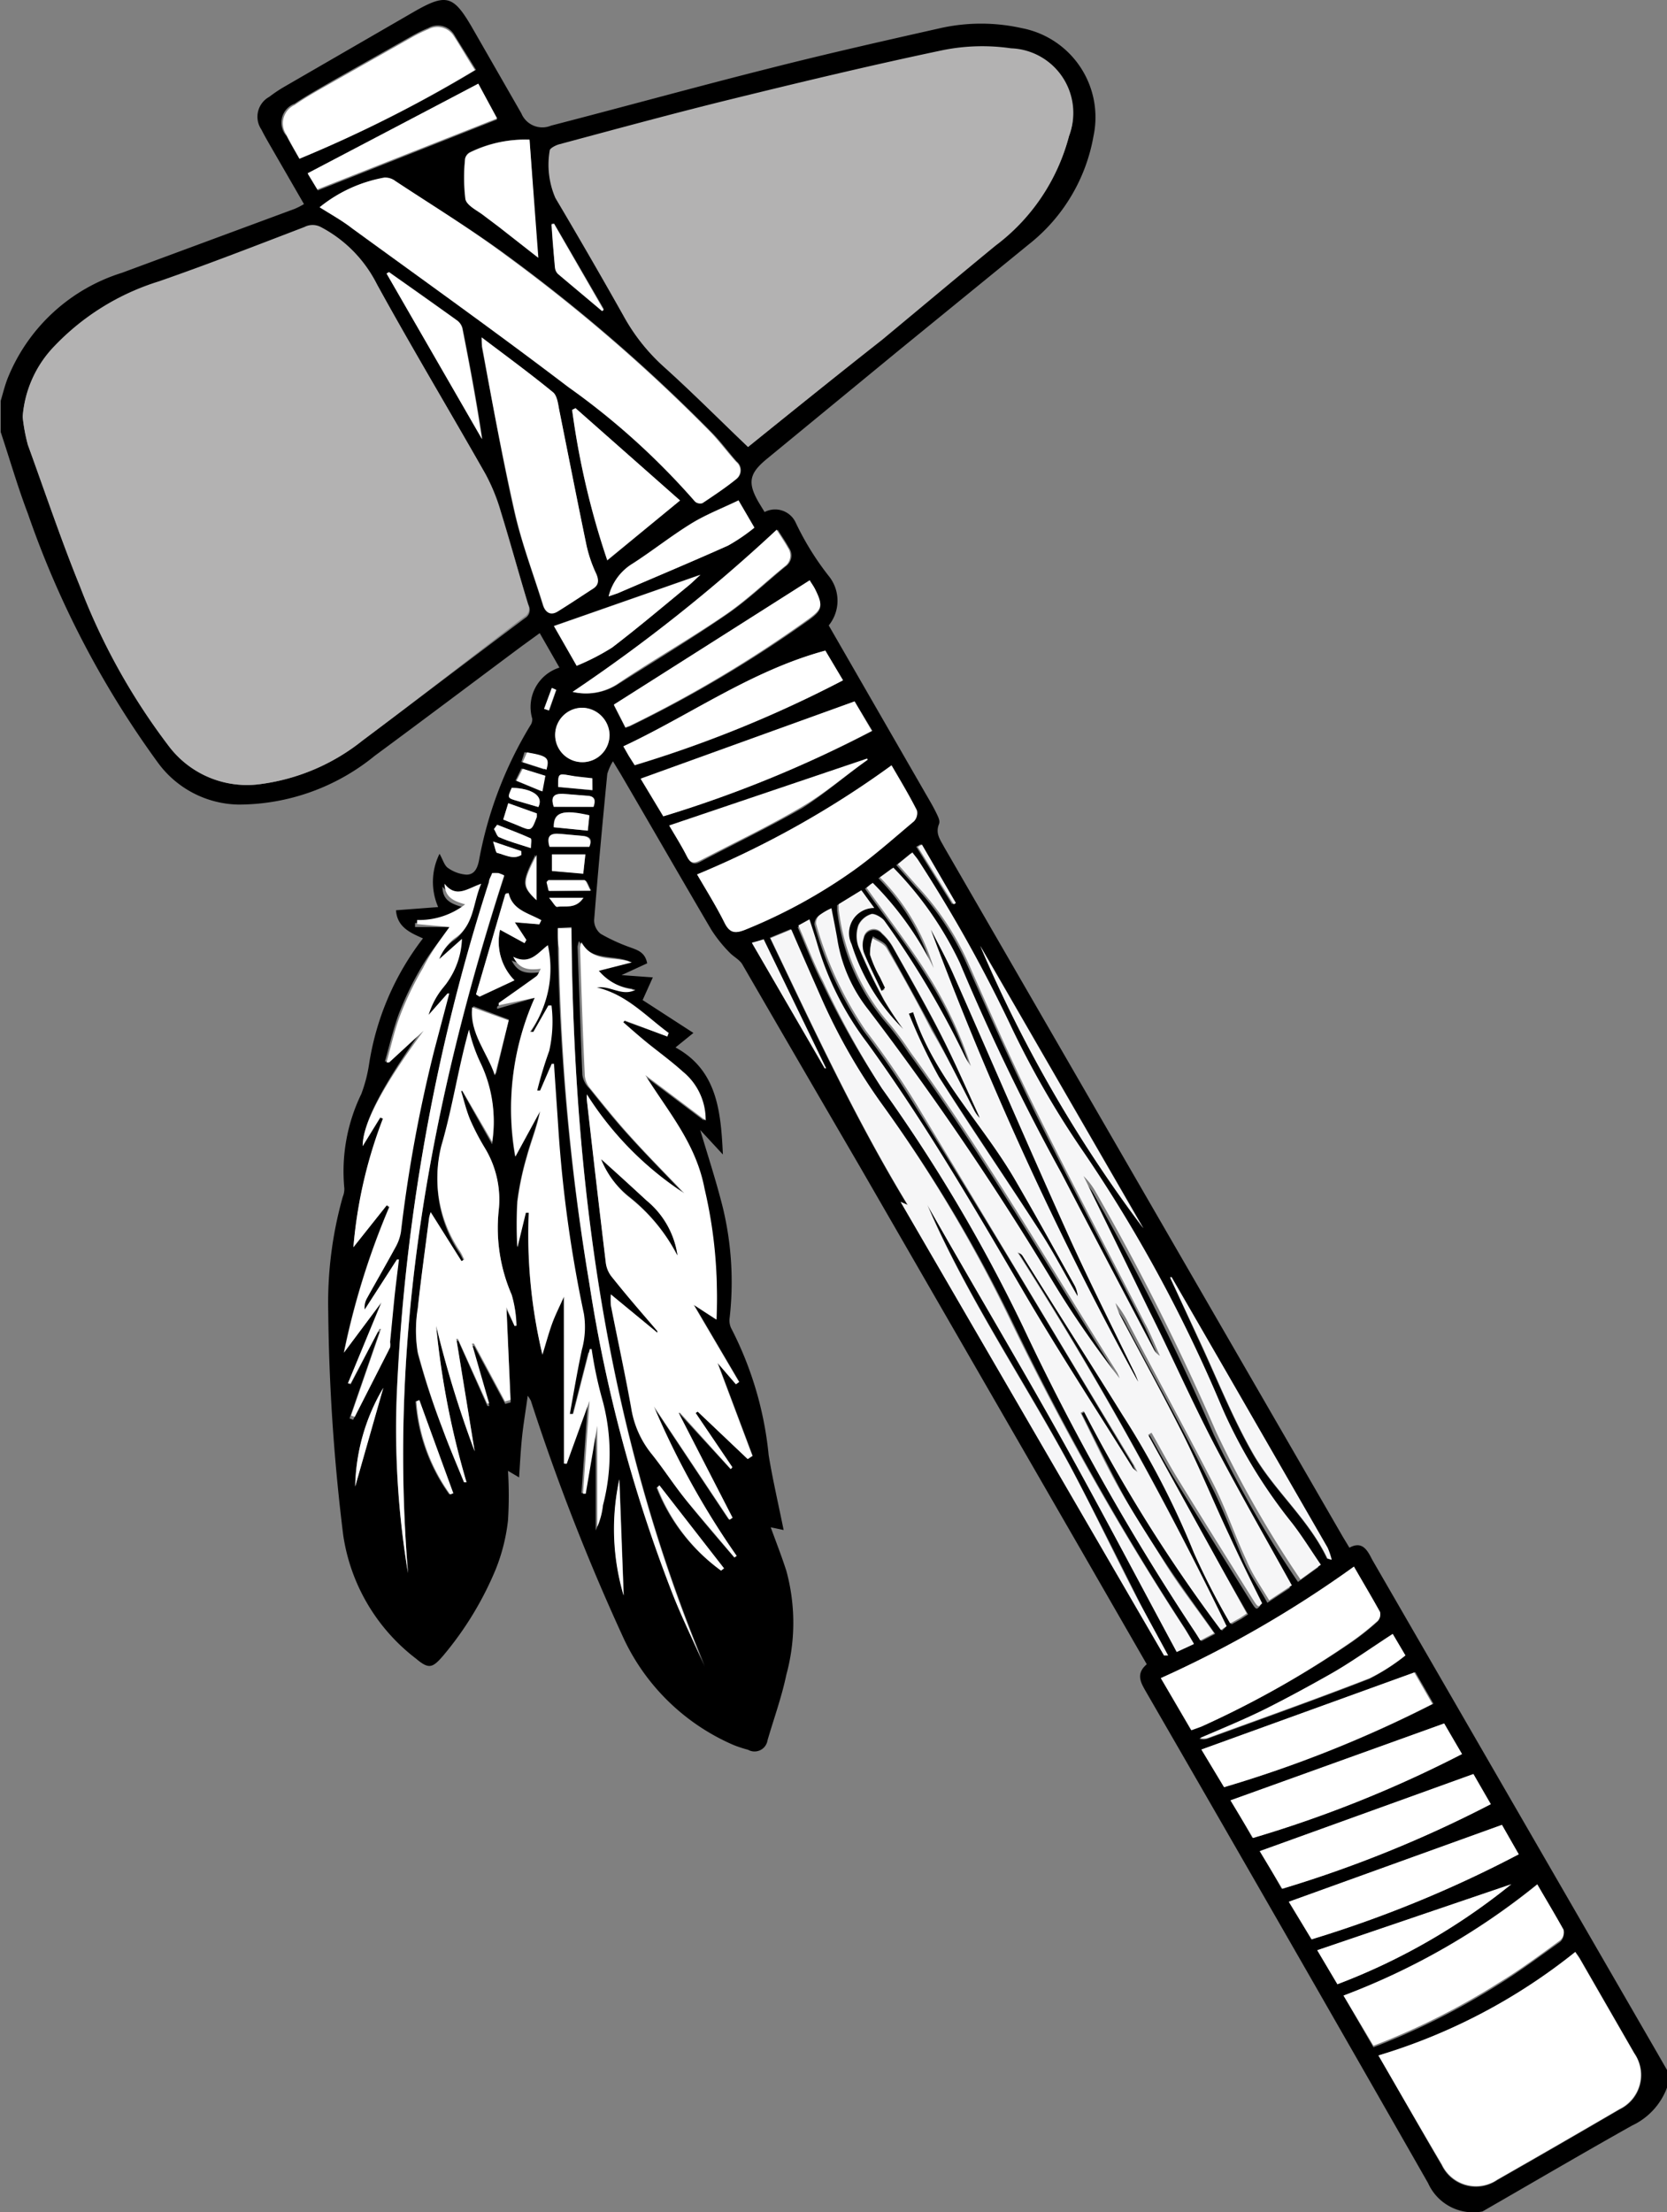 <svg xmlns="http://www.w3.org/2000/svg" viewBox="0 0 73.54 97.55"><rect x="0" y="0" width="73.54" height="97.55" fill="#808080" stroke="none"/><defs><style>.cls-1{fill:#b3b2b2;}.cls-2{fill:#f6f6f7;}.cls-3{fill:#fff;}</style></defs><title>Ресурс 1</title><g id="Слой_2" data-name="Слой 2"><g id="Слой_1-2" data-name="Слой 1"><path d="M65.4,97.52A2.18,2.18,0,0,1,63,96.27Q56.83,85.46,50.59,74.66c-.24-.42-.52-.83,0-1.27l-2.85-4.95-9.81-17Q35.34,47,32.75,42.53c-.12-.21-.39-.34-.57-.53a6.13,6.13,0,0,1-.8-1c-1.34-2.28-2.66-4.58-4-6.87l-.34-.56a2.28,2.28,0,0,0-.25.56c-.21,2.15-.41,4.3-.58,6.45a.77.77,0,0,0,.29.6,8,8,0,0,0,1.31.6c.33.12.65.22.74.7L27.42,43l1.38.1-.45,1,2.24,1.45-.79.64c1.83,1,2,2.79,2.09,4.72l-1-1.08c.34,1.14.71,2.27,1,3.43a14,14,0,0,1,.3,4.84.81.81,0,0,0,.06.46,15.46,15.46,0,0,1,1.66,5.61c.18,1.09.43,2.16.66,3.3L34,67.35c.23.63.48,1.27.69,1.92a8.71,8.71,0,0,1,0,4.58c-.21,1-.55,1.93-.83,2.89a.58.58,0,0,1-.86.42,5.58,5.58,0,0,1-.64-.21,9.52,9.52,0,0,1-4.81-4.62,95,95,0,0,1-4.13-10.56,1.46,1.46,0,0,0-.14-.22c-.09.67-.19,1.24-.25,1.82s-.09,1.15-.13,1.78l-.49-.29a17.56,17.56,0,0,1,0,2.19,8.23,8.23,0,0,1-.54,2.15A14.57,14.57,0,0,1,19.56,73c-.48.56-.64.62-1.21.14a8.4,8.4,0,0,1-3.21-5.45,87.22,87.22,0,0,1-.66-9.86,17.23,17.23,0,0,1,.64-5.05.9.9,0,0,0,.07-.38,7.82,7.82,0,0,1,.75-4.16,6.5,6.5,0,0,0,.34-1.3,12.09,12.09,0,0,1,2.38-5.56c-.57-.25-1.14-.5-1.19-1.24L19.33,40a2.78,2.78,0,0,1,.06-2.35c.15.26.21.52.38.63a1.59,1.59,0,0,0,.81.29c.35,0,.48-.28.55-.62A17.51,17.51,0,0,1,23.39,32a.47.47,0,0,0,.09-.31,1.82,1.82,0,0,1,1.2-2.25l-.87-1.52-.8.58c-2.16,1.61-4.31,3.23-6.48,4.83a9.51,9.51,0,0,1-6,2.15,4.5,4.5,0,0,1-3.55-1.83,41.8,41.8,0,0,1-5.75-11c-.45-1.18-.8-2.4-1.2-3.6q0-.68,0-1.37c.11-.37.2-.75.35-1.1a8,8,0,0,1,5-4.55l7.62-2.82A3.32,3.32,0,0,0,13.41,9L11.88,6.35c-.12-.21-.24-.42-.35-.64a1,1,0,0,1,.35-1.44,6.08,6.08,0,0,1,.69-.46L18.26.52c1.43-.82,1.74-.73,2.57.7L23,5a1,1,0,0,0,1.31.54C27.56,4.7,30.78,3.81,34,3c2.48-.63,5-1.2,7.49-1.76a8.22,8.22,0,0,1,3.58,0A4,4,0,0,1,48.24,6a7.79,7.79,0,0,1-2.86,4.78l-5.74,4.68-5.79,4.76c-.8.65-.89,1.06-.37,1.95l.25.41a1,1,0,0,1,1.36.44,12.32,12.32,0,0,0,1.47,2.38,1.73,1.73,0,0,1,0,2.18l4.2,7.29c.17.3.35.59.5.89s.22.44.16.59c-.16.41.06.68.23,1L59.24,67.77l.29.48c.56-.31.79.1,1,.52L73.11,90.53l.43.75v.78A3,3,0,0,1,72,93.73c-2.21,1.24-4.39,2.52-6.6,3.79M1,18.38a7.82,7.82,0,0,0,.23,1.24c.75,2.09,1.47,4.2,2.31,6.25a28.26,28.26,0,0,0,3.89,7,4.32,4.32,0,0,0,4.11,1.7A9.1,9.1,0,0,0,16,32.65c2.39-1.79,4.77-3.6,7.16-5.39a.42.42,0,0,0,.16-.56c-.42-1.36-.79-2.74-1.21-4.1a8.38,8.38,0,0,0-.67-1.65c-1.59-2.8-3.24-5.55-4.79-8.37a5.74,5.74,0,0,0-2.47-2.51.78.78,0,0,0-.72,0c-2.14.82-4.27,1.65-6.43,2.4a10.76,10.76,0,0,0-4.67,2.87A5,5,0,0,0,1,18.38Zm32,1.33c1.9-1.54,3.9-3.14,5.88-4.76,1.69-1.38,3.35-2.77,5-4.15A8.8,8.8,0,0,0,47.16,6a2.85,2.85,0,0,0-2.51-3.82,8.82,8.82,0,0,0-3,.08c-3.19.67-6.36,1.44-9.53,2.21-2.47.61-4.93,1.28-7.39,1.94-.16,0-.43.18-.43.28a3.69,3.69,0,0,0,.25,2.09q1.53,2.58,3,5.19a8.45,8.45,0,0,0,1.73,2.2C30.51,17.27,31.72,18.49,33,19.71Zm21.11,52a158.42,158.42,0,0,0-9.16-16.44.35.35,0,0,1,.23.17c1.47,2.32,2.95,4.63,4.4,7a36.79,36.79,0,0,1,3.15,6.08,32.32,32.32,0,0,0,1.6,3.11l.43-.24.3-.2-4.49-7.81.15-.09c.38.67.74,1.35,1.14,2,1.11,1.8,2.23,3.59,3.35,5.38.21.33.22.32.39.14-.5-1-1-2-1.45-3-.67-1.45-1.27-2.94-2-4.37-.9-1.82-1.89-3.59-2.84-5.38a3.9,3.9,0,0,1-.18-.49,4.41,4.41,0,0,1,.59.92c1.24,2.32,2.51,4.62,3.7,7,.57,1.11,1,2.3,1.49,3.43.28.61.68,1.16,1,1.76l1-.66c-1.1-2-2.23-3.92-3.26-5.91s-2-4.09-3-6.14-2-4-2.93-6a3.18,3.18,0,0,1,.56.74,106.73,106.73,0,0,1,5.26,10.54,48.42,48.42,0,0,0,3.72,6.51l.9-.65c-.44-.64-.82-1.26-1.27-1.84A22.84,22.84,0,0,1,53.88,62a63.62,63.62,0,0,0-6.12-11.12,40.5,40.5,0,0,1-3.15-5.42,63,63,0,0,0-4.19-7.52c-.07-.1-.15-.19-.24-.31l-.64.52.84.95a12.3,12.3,0,0,1,2.22,3.3c1,2.24,2,4.48,3.07,6.68,1.55,3.13,3.18,6.21,4.77,9.32.24.47.44,1,.66,1.43a.75.75,0,0,1-.29-.33c-1.35-2.57-2.71-5.14-4.05-7.72a96.76,96.76,0,0,1-4.49-9.29,15.43,15.43,0,0,0-2.93-4.19l-.59.43a9.62,9.62,0,0,1,2.37,4,14.12,14.12,0,0,0-2.69-3.76l-.27.22c.91,1.28,1.85,2.48,2.66,3.77A17.89,17.89,0,0,1,42.77,47a2.79,2.79,0,0,1-.28-.46A39.69,39.69,0,0,0,39,40.6c-.12-.16-.41-.34-.56-.3a.94.94,0,0,0-.58.49,1.44,1.44,0,0,0,0,.95,25.86,25.86,0,0,0,1.13,2.36,15.25,15.25,0,0,0,.84,1.27,9.06,9.06,0,0,1-2.28-3.74,1.11,1.11,0,0,1,1-1.6L38,39.26l-1.07.66c0,.11,0,.17,0,.23a9.32,9.32,0,0,0,2.27,5.08,13.48,13.48,0,0,1,.87,1.18c3.32,4.54,6.13,9.42,9.14,14.16a1.62,1.62,0,0,1,.11.26c-1.05-1.42-2.05-2.86-3-4.36a132.72,132.72,0,0,0-8.07-11.88,6.7,6.7,0,0,1-1.36-3c-.08-.49-.18-1-.28-1.49a2.7,2.7,0,0,0-.53.31.47.47,0,0,0-.15.37,16,16,0,0,0,2.18,4.7,38.4,38.4,0,0,1,2.26,3.29C43.65,54,46.82,59.33,50,64.64c0,.08.08.16.18.35a1.44,1.44,0,0,1-.2-.17c-1.64-2.63-3.34-5.23-4.9-7.91-2.15-3.69-4.31-7.38-6.82-10.84A13.46,13.46,0,0,1,36,41.62c-.09-.34-.21-.67-.32-1l-.49.27c.37.85.68,1.68,1.09,2.47A39.36,39.36,0,0,0,38.91,48,70.55,70.55,0,0,1,45.13,58.5,106,106,0,0,0,52.74,72l.26.37.61-.32c-.75-1.07-1.5-2.08-2.2-3.14s-1.41-2.14-2-3.26-1.13-2.21-1.69-3.32l.14-.07a68.56,68.56,0,0,0,6.05,9.65ZM25.89,48.26a1.53,1.53,0,0,0,0,.25c.28,2.4.55,4.81.84,7.21a1.24,1.24,0,0,0,.27.6c.67.8,1.36,1.59,2,2.38l0,.07-2.06-1.69a4.13,4.13,0,0,0,0,.47c.3,1.51.62,3,.9,4.54a4.28,4.28,0,0,0,.88,2c.58.72,1.09,1.5,1.67,2.22s1.31,1.58,2,2.37l.1-.07A36.16,36.16,0,0,1,28.81,62l3.33,5,.14-.09L29.9,62.32l.06,0,2.27,2.47.07-.08L30.68,62.3l.09-.06L33,64.34l.21-.14-1.54-4.1.81.94.14-.1-2-3.4,1,.65A20.51,20.51,0,0,0,31,52.41c-.38-2-1.66-3.37-2.61-5l2.66,2a2.73,2.73,0,0,0-1-2.15c-.52-.47-1.09-.88-1.63-1.32-.34-.28-.67-.57-1-.86l.06-.08,1.85.66.06-.16c-1-.72-1.87-1.69-3.18-2,.59-.11,1.12.41,1.71.1a2.41,2.41,0,0,1-1.61-.84l1.45-.37c-.76-.3-1.68,0-2.22-.89a1.63,1.63,0,0,0-.06.25c.07,1.88.13,3.77.21,5.65A1.05,1.05,0,0,0,26,48c.57.71,1.14,1.42,1.75,2.09.78.86,1.59,1.68,2.39,2.52A14.37,14.37,0,0,1,25.89,48.26ZM60.81,90.64c.95,1.64,1.86,3.25,2.79,4.84a1.67,1.67,0,0,0,2.45.66q2.7-1.54,5.39-3.11a1.68,1.68,0,0,0,.66-2.49L69.72,86.4c-.06-.11-.14-.21-.22-.33A25.66,25.66,0,0,1,60.81,90.64ZM14.1,9.14c.53.33,1,.6,1.46.92,3.19,2.32,6.4,4.61,9.54,7a32,32,0,0,1,5.59,5.05.34.34,0,0,0,.32.07c.51-.34,1-.68,1.49-1.06a.49.49,0,0,0,0-.77c-.38-.43-.71-.89-1.11-1.29a74.17,74.17,0,0,0-9-7.78C20.78,10.1,19.09,9.06,17.44,8a.74.74,0,0,0-.49-.15A6.29,6.29,0,0,0,14.1,9.14Zm8.6,49.33.09,0a5.31,5.31,0,0,0-.21-1.36A7.39,7.39,0,0,1,22,53.38a4.37,4.37,0,0,0-.62-2.74,10.65,10.65,0,0,1-.65-1.25c-.17-.41-.27-.85-.4-1.27h.06l1.32,2.34a5.93,5.93,0,0,0-.53-3.52,7.09,7.09,0,0,1-.49-1.43c-.48,1.71-.73,3.45-1.22,5.12a5.77,5.77,0,0,0,.83,4.67c.06.11.12.24.18.35l-.12.07L19,53.54a1.75,1.75,0,0,0-.07.24c-.17,1.32-.36,2.64-.5,4a5.88,5.88,0,0,0,0,1.92A33.11,33.11,0,0,0,19.52,63c.29.8.63,1.58.95,2.37l.11,0a36.73,36.73,0,0,1-1.34-6.9A47.44,47.44,0,0,0,20.94,64l-.79-4.87h.07L21.5,62l.09,0-.76-2.64.09,0,1.37,2.55.24-.07-.18-4.08ZM51.53,73c-.44-.81-.86-1.57-1.26-2.35-1-2-2-4-3.05-6-2-3.71-4.38-7.22-6.11-11.08l-.2-.46c1.86,3.28,3.79,6.51,5.63,9.79s3.58,6.61,5.37,9.92l.76-.35c-.16-.26-.28-.48-.42-.7a121.34,121.34,0,0,1-7.57-13.44A62.9,62.9,0,0,0,39,48.82a26.2,26.2,0,0,1-2.76-4.75c-.45-1-.9-2-1.36-3.1l-.92.38c1.91,4,3.77,8,6.06,11.77L39.73,53,51.35,73S51.46,73,51.53,73ZM24.88,64.54H25l.94-2.8-.29,4.1h.12l.51-3,0,0v4.65a3.23,3.23,0,0,0,.25-.95,9,9,0,0,0,0-4.56,18.16,18.16,0,0,1-.5-2.33h-.08l-.73,2.86-.15,0c.18-.94.33-1.89.53-2.83a3.75,3.75,0,0,0,.09-1.58,57.67,57.67,0,0,1-1.13-8.2c-.05-.94-.12-1.89-.19-2.83l-.1,0-.51,1.18-.13,0a17.51,17.51,0,0,1,.53-1.75,5.85,5.85,0,0,0,.1-2l-.14,0-.66,1.16-.15,0a4.75,4.75,0,0,0,.79-3.82c-.43.31-.78.89-1.53.51.28.58.71.58,1.22.53-.09.15-.12.27-.2.33-.55.4-1.11.79-1.66,1.18v.1L23.59,44A12,12,0,0,0,22.72,51l1.09-2c-.13.68-.4,1.31-.58,2a12.79,12.79,0,0,0-.42,2,18.49,18.49,0,0,0,0,2h0l.38-1.57.13,0a22.68,22.68,0,0,0,.6,6.26c.16-.52.27-.95.42-1.35s.33-.75.53-1.21ZM19.83,40.88c-.4.56-.87,1.13-1.24,1.77a13.89,13.89,0,0,0-1,2.07c-.25.68-.41,1.39-.61,2.09l.12,0,1.52-1.4C16.89,47.85,16,49.51,16,50.54l.81-1.3.12.05A20.45,20.45,0,0,0,15.59,55l1.46-1.84.11.08a33.55,33.55,0,0,0-2,6.42l1.65-2.21L15.35,61l.12.05,1.2-2.32.07,0-1.32,3.82.16.06,1.56-3.06a.7.7,0,0,0,0-.24c.06-.61.11-1.23.18-1.84s.14-1.2.21-1.8l-.09,0L16,57.88a.82.82,0,0,1,.09-.48c.42-.77.87-1.52,1.28-2.29a2,2,0,0,0,.23-.67,62.8,62.8,0,0,1,1.47-8l.66-2.5-.08,0-.83.94a3.72,3.72,0,0,1,.76-1.35,3.52,3.52,0,0,0,.71-2l-1,.89a2.21,2.21,0,0,1,.67-.91c.88-.57.8-1.55,1.18-2.41-.6.18-1.1.62-1.62,0,0,.64.45.77.91.91a3.34,3.34,0,0,1-2.12.69v.18Zm1.42-26c0,.22,0,.32,0,.41.47,2.42.89,4.85,1.43,7.25.32,1.4.84,2.76,1.26,4.13.1.33.32.45.63.27.53-.31,1-.64,1.55-1,.27-.18.28-.4.14-.7A5.92,5.92,0,0,1,25.86,24c-.41-2-.79-3.94-1.19-5.91-.06-.27-.1-.63-.28-.78C23.39,16.48,22.36,15.72,21.25,14.88ZM39.33,33.75a41.8,41.8,0,0,1-8.57,4.81c.42.72.85,1.4,1.21,2.13.23.46.48.48.91.31a23.31,23.31,0,0,0,4.8-2.66c.92-.66,1.77-1.42,2.64-2.15a.52.52,0,0,0,.13-.47C40.1,35.06,39.72,34.42,39.33,33.75ZM51.21,74l1.33,2.29.44-.16a42,42,0,0,0,6.66-3.72,11.72,11.72,0,0,0,1.14-.91.43.43,0,0,0,.1-.39c-.36-.67-.75-1.32-1.15-2A49.13,49.13,0,0,1,51.21,74Zm16.6,9.09A30.89,30.89,0,0,1,59.27,88l1.32,2.28a31.3,31.3,0,0,0,5.52-2.77c.94-.58,1.82-1.24,2.72-1.88a.5.5,0,0,0,.15-.46C68.62,84.45,68.21,83.79,67.82,83.1ZM13.21,7A57.9,57.9,0,0,0,21,3.08c-.33-.54-.63-1-.95-1.53a.85.85,0,0,0-1.15-.32,6.69,6.69,0,0,0-.7.34l-3.54,2c-.56.33-1.13.64-1.66,1A.89.89,0,0,0,12.64,6C12.81,6.32,13,6.65,13.21,7ZM53,77.15l1,1.66a53.56,53.56,0,0,0,9.24-3.68l-.8-1.39Zm2.25,3.9a52.84,52.84,0,0,0,9.22-3.7L63.71,76l-9.39,3.39Zm1.29,2.24a53.43,53.43,0,0,0,9.2-3.73L65,78.23l-9.39,3.4ZM37.7,30.93,28.3,34.32l1,1.66a53.19,53.19,0,0,0,9.19-3.75ZM57.86,85.52A52.35,52.35,0,0,0,67,81.77l-.75-1.29-9.4,3.39ZM36.41,28.69c-3.26.89-5.94,2.83-8.91,4.23l.24.42.26.41A52.91,52.91,0,0,0,37.19,30ZM24.61,40.93c0,.34,0,.61,0,.89A98.42,98.42,0,0,0,26,56.6,64.64,64.64,0,0,0,29.56,70c.47,1.16,1,2.3,1.53,3.45C26.74,63,25.29,52.11,25.21,40.88ZM35.72,25.59,27.08,31.1l.51,1,.2-.07a54.6,54.6,0,0,0,7.9-4.69c.59-.43.62-.6.29-1.26C35.9,25.86,35.78,25.7,35.72,25.59ZM25.39,18l-.15.09a35.21,35.21,0,0,0,1.55,6.63L30,22.07ZM18,69.37c-.87-10.56,1-20.74,4.25-30.74a1.9,1.9,0,0,0-.25-.1,2.35,2.35,0,0,0-.28,0c-.05.14-.1.26-.14.39A85.73,85.73,0,0,0,17.5,61.43,38.63,38.63,0,0,0,18,69.37Zm7.27-38.86a2.56,2.56,0,0,0,2-.34c1.58-1,3.23-2,4.79-3.07.92-.63,1.73-1.41,2.6-2.12a.59.59,0,0,0,.15-.82c-.15-.27-.33-.53-.5-.8A72.7,72.7,0,0,1,25.26,30.51ZM23.36,6.16a5.51,5.51,0,0,0-2.61.54.42.42,0,0,0-.23.28,7.68,7.68,0,0,0,.05,1.84c.07.29.53.49.81.72L22,10l1.71,1.34ZM38.28,33.5l0,0-8.73,2.95c.27.46.55.9.78,1.36.15.29.31.33.57.19,1.5-.79,3-1.51,4.5-2.37C36.39,35,37.31,34.2,38.28,33.5ZM21.1,3.69l-7.51,4,.43.71,7.91-3.13Zm45.57,79.4L58.11,86,59,87.5A27.83,27.83,0,0,0,66.67,83.09ZM26.85,26.3l.41-.15c1.62-.69,3.25-1.38,4.86-2.1a8.07,8.07,0,0,0,1.16-.79l-.7-1.2c-.73.35-1.43.62-2.05,1-.9.55-1.72,1.21-2.61,1.78A2.34,2.34,0,0,0,26.85,26.3Zm-1.41,3.06A10.15,10.15,0,0,0,27,28.55c1.15-.87,2.25-1.81,3.37-2.73.15-.12.29-.26.53-.48L24.43,27.6ZM17.16,12l-.09.07,4.21,7.3c-.24-1.65-.55-3.27-.87-4.89a.62.62,0,0,0-.23-.34C19.18,13.41,18.17,12.7,17.16,12ZM51.68,56.31l-.07,0L52.84,59c.8,1.7,1.49,3.47,2.42,5.1s2.46,2.89,3.28,4.63l.19.06a3.27,3.27,0,0,0-.18-.53l-4.38-7.6Zm9.76,15.75c-1,.62-1.85,1.25-2.78,1.8s-1.87,1-2.83,1.52-1.95.87-2.92,1.3a.59.59,0,0,0,.34,0c2.39-.87,4.78-1.72,7.15-2.64A8.76,8.76,0,0,0,62,73Zm-11-17.91L43.25,41.71A59.1,59.1,0,0,0,50.42,54.14ZM26.89,32.38a1.23,1.23,0,0,0-1.19-1.17,1.2,1.2,0,1,0,1.19,1.17Zm-4.44,7-.13,0L21,43.85l.13.09,1.54-.72A2.42,2.42,0,0,1,22.06,41l1.08.59.08-.14-.51-.78,1.08.09.09-.18C23.33,40.26,22.61,40.14,22.44,39.39Zm0,5.58-1.57-.59c-.16,1.14.64,2,1,3Zm2-35.1-.11,0c0,.63.09,1.26.15,1.89a.47.47,0,0,0,.13.29c.64.55,1.3,1.1,1.95,1.64l.07-.05Zm8.72,31.7,3.21,5.56.06,0-2.75-5.68ZM29.09,65.5l-.13.1a8.2,8.2,0,0,0,2.85,3.66l.13-.1ZM18.5,61.74l-.17.06a8,8,0,0,0,1.49,4.1l.14-.05Zm7.33-24.07H24.35v.73l1.38.12Zm1.5,27.56a10.34,10.34,0,0,0,.19,5.12ZM22.2,36.14l.63.25c.62.27.62.27.86-.37,0,0,0-.06,0-.15l-1.26-.45Zm2.23.34,1.5.15L26,36C24.82,35.68,24.39,35.81,24.43,36.48Zm1.76-.9c.1-.29.06-.46-.27-.48L24.86,35c-.4,0-.58.12-.43.57ZM26,37.34c.14-.29.06-.46-.28-.48l-1-.09c-.41,0-.57.13-.44.57Zm.08,1.93c-.11-.2-.18-.43-.26-.44-.53,0-1.06,0-1.59,0,0,0,0,0-.09.09l.09.38ZM16.91,61.2a8.83,8.83,0,0,0-1.24,4.35Zm9.22-26.88c-.37,0-.71-.06-1-.12-.49-.09-.52-.07-.5.51l1.51.14ZM23.42,37.4c0-.16,0-.4,0-.43-.48-.22-1-.41-1.48-.6l-.14.19c.08.13.14.32.26.37C22.46,37.11,22.9,37.23,23.42,37.4Zm.32-1.82c.22-.47-.26-.82-1.17-.84-.2.45-.2.45.25.58Zm-1-1.16,1.13.47.13-.69-1-.31Zm.88,5.27v-2C23,38.93,23,39.08,23.67,39.7Zm-.62-6.09,1,.33c.16-.52.05-.61-.86-.76Zm17.61,3.63-.19.11,1.58,2.53.1-.06ZM23,37.7v-.17l-1.24-.42c.09.26.11.49.18.5C22.27,37.68,22.63,37.93,23,37.7Zm1.24,1.89c.17.2.28.41.35.4.36-.06.82.11,1.16-.4Zm.31-9.17-.19-.09-.34.92.21.08Z"/><path class="cls-1" d="M1,18.38a5,5,0,0,1,1.39-3.11A10.76,10.76,0,0,1,7,12.41c2.16-.75,4.29-1.58,6.43-2.4a.78.78,0,0,1,.72,0,5.74,5.74,0,0,1,2.47,2.51c1.55,2.82,3.2,5.57,4.79,8.37a8.38,8.38,0,0,1,.67,1.65c.42,1.36.8,2.74,1.21,4.1a.42.42,0,0,1-.16.56C20.77,29,18.4,30.86,16,32.65a9.1,9.1,0,0,1-4.47,1.92,4.32,4.32,0,0,1-4.11-1.7,28.26,28.26,0,0,1-3.89-7C2.69,23.81,2,21.71,1.23,19.62A7.82,7.82,0,0,1,1,18.38Z"/><path class="cls-1" d="M33,19.71c-1.28-1.22-2.49-2.44-3.77-3.59a8.45,8.45,0,0,1-1.73-2.2q-1.47-2.61-3-5.19a3.69,3.69,0,0,1-.25-2.09c0-.1.27-.24.43-.28,2.46-.66,4.92-1.33,7.39-1.94,3.17-.78,6.34-1.54,9.53-2.21a8.82,8.82,0,0,1,3-.08A2.85,2.85,0,0,1,47.16,6a8.8,8.8,0,0,1-3.25,4.84c-1.68,1.38-3.35,2.78-5,4.15C36.9,16.57,34.9,18.18,33,19.71Z"/><path class="cls-2" d="M54.11,71.71l-.25.17a68.56,68.56,0,0,1-6.05-9.65l-.14.07c.56,1.11,1.08,2.24,1.69,3.32s1.34,2.19,2,3.26,1.45,2.07,2.2,3.14l-.61.32L52.74,72A106,106,0,0,1,45.13,58.5,70.55,70.55,0,0,0,38.91,48a39.36,39.36,0,0,1-2.6-4.72c-.41-.79-.72-1.63-1.09-2.47l.49-.27c.12.37.23.7.32,1a13.46,13.46,0,0,0,2.23,4.45c2.51,3.46,4.66,7.15,6.82,10.84,1.56,2.68,3.26,5.28,4.9,7.91a1.44,1.44,0,0,0,.2.17c-.1-.19-.13-.27-.18-.35C46.82,59.33,43.65,54,40.45,48.73a38.4,38.4,0,0,0-2.26-3.29A16,16,0,0,1,36,40.73a.47.47,0,0,1,.15-.37,2.7,2.7,0,0,1,.53-.31c.1.52.2,1,.28,1.49a6.7,6.7,0,0,0,1.36,3,132.72,132.72,0,0,1,8.07,11.88c.9,1.5,1.9,2.94,3,4.36a1.62,1.62,0,0,0-.11-.26c-3-4.74-5.82-9.61-9.14-14.16a13.48,13.48,0,0,0-.87-1.18,9.32,9.32,0,0,1-2.27-5.08c0-.06,0-.13,0-.23L38,39.26l.57.78a1.11,1.11,0,0,0-1,1.6,9.06,9.06,0,0,0,2.28,3.74,15.25,15.25,0,0,1-.84-1.27,25.86,25.86,0,0,1-1.13-2.36,1.44,1.44,0,0,1,0-.95.94.94,0,0,1,.58-.49c.15,0,.44.14.56.3a39.69,39.69,0,0,1,3.53,5.94,2.79,2.79,0,0,0,.28.46,17.89,17.89,0,0,0-1.94-4.09c-.81-1.28-1.75-2.49-2.66-3.77l.27-.22a14.12,14.12,0,0,1,2.69,3.76,9.62,9.62,0,0,0-2.37-4l.59-.43a15.43,15.43,0,0,1,2.93,4.19,96.76,96.76,0,0,0,4.49,9.29c1.34,2.58,2.7,5.15,4.05,7.72a.75.75,0,0,0,.29.33c-.22-.48-.42-1-.66-1.43-1.59-3.11-3.23-6.19-4.77-9.32-1.09-2.19-2.08-4.44-3.07-6.68a12.3,12.3,0,0,0-2.22-3.3l-.84-.95.64-.52c.09.12.17.21.24.31a63,63,0,0,1,4.19,7.52,40.5,40.5,0,0,0,3.15,5.42A63.62,63.62,0,0,1,53.88,62,22.84,22.84,0,0,0,57,67.16c.45.58.83,1.2,1.27,1.84l-.9.65a48.42,48.42,0,0,1-3.72-6.51A106.73,106.73,0,0,0,48.36,52.6a3.18,3.18,0,0,0-.56-.74q1.47,3,2.93,6c1,2,1.93,4.12,3,6.14s2.16,3.93,3.26,5.91l-1,.66c-.36-.6-.75-1.15-1-1.76-.53-1.13-.92-2.32-1.49-3.43-1.2-2.34-2.47-4.64-3.7-7a4.41,4.41,0,0,0-.59-.92,3.9,3.9,0,0,0,.18.49c.95,1.79,1.93,3.57,2.84,5.38.71,1.43,1.31,2.91,2,4.37.46,1,.95,2,1.45,3-.17.18-.18.19-.39-.14-1.12-1.79-2.24-3.58-3.35-5.38-.4-.65-.76-1.34-1.14-2l-.15.09L55,71.15l-.3.2-.43.24a32.32,32.32,0,0,1-1.6-3.11,36.79,36.79,0,0,0-3.15-6.08c-1.45-2.33-2.93-4.64-4.4-7a.35.35,0,0,0-.23-.17A158.42,158.42,0,0,1,54.11,71.71ZM50.21,60.93c-.06-.14-.11-.29-.18-.43-1-2-2-3.94-2.89-6-1.74-3.86-3.41-7.74-5.12-11.61-.29-.64-.63-1.26-.95-1.89A150.68,150.68,0,0,0,50.21,60.93ZM40.28,44.64l-.18.07a25.21,25.21,0,0,0,1.32,2.78c1.45,2.31,3,4.55,4.48,6.84.59.92,1.1,1.89,1.64,2.83a1.29,1.29,0,0,0-.15-.49c-.86-1.54-1.72-3.09-2.6-4.61C43.34,49.54,41.19,47.47,40.28,44.64Zm-1.39-.94.13-.06-.22-.46a5.12,5.12,0,0,1-.44-1,2.3,2.3,0,0,1,.13-.81c.21.14.5.24.62.44q1.06,1.8,2,3.65C41.8,46.62,42.4,47.84,43,49a1.47,1.47,0,0,0,.21.25c-.57-1.22-1.1-2.44-1.7-3.63s-1.42-2.62-2.15-3.92a2.37,2.37,0,0,0-.46-.56.45.45,0,0,0-.8.2,1,1,0,0,0,0,.61C38.35,42.57,38.63,43.13,38.89,43.69Z"/><path class="cls-3" d="M25.89,48.26a14.37,14.37,0,0,0,4.3,4.36c-.8-.84-1.62-1.66-2.39-2.52-.61-.67-1.18-1.38-1.75-2.09a1.05,1.05,0,0,1-.25-.56c-.09-1.88-.15-3.77-.21-5.65a1.63,1.63,0,0,1,.06-.25c.54.94,1.46.59,2.22.89l-1.45.37a2.41,2.41,0,0,0,1.61.84c-.59.31-1.12-.21-1.71-.1,1.3.28,2.16,1.25,3.18,2l-.06.16L27.56,45l-.06.08c.33.29.66.58,1,.86.54.44,1.11.85,1.63,1.32a2.73,2.73,0,0,1,1,2.15l-2.66-2c1,1.61,2.23,3,2.61,5a20.51,20.51,0,0,1,.52,5.78l-1-.65,2,3.4-.14.1-.81-.94,1.54,4.1-.21.14-2.2-2.09-.09.06,1.62,2.39-.07.08L30,62.3l-.06,0,2.38,4.63-.14.09-3.33-5a36.16,36.16,0,0,0,3.65,6.59l-.1.07c-.66-.79-1.33-1.57-2-2.37s-1.09-1.5-1.67-2.22a4.28,4.28,0,0,1-.88-2c-.27-1.52-.6-3-.9-4.54a4.13,4.13,0,0,1,0-.47L29,58.77l0-.07c-.68-.79-1.37-1.58-2-2.38a1.24,1.24,0,0,1-.27-.6c-.29-2.4-.57-4.8-.84-7.21A1.53,1.53,0,0,1,25.89,48.26Zm4,7.1A3.81,3.81,0,0,0,28.56,53c-.7-.61-1.39-1.24-2-1.82a4,4,0,0,0,1.2,1.62A7.92,7.92,0,0,1,29.88,55.35Z"/><path class="cls-3" d="M60.81,90.64a25.66,25.66,0,0,0,8.68-4.56c.08.12.16.22.22.33l2.38,4.13A1.68,1.68,0,0,1,71.45,93q-2.69,1.57-5.39,3.11a1.67,1.67,0,0,1-2.45-.66C62.68,93.88,61.76,92.28,60.81,90.64Z"/><path class="cls-3" d="M14.1,9.14a6.29,6.29,0,0,1,2.85-1.31.74.74,0,0,1,.49.15c1.65,1.09,3.34,2.13,4.92,3.31a74.17,74.17,0,0,1,9,7.78c.39.41.73.87,1.11,1.29a.49.49,0,0,1,0,.77c-.47.39-1,.73-1.49,1.06a.34.34,0,0,1-.32-.07,32,32,0,0,0-5.59-5.05c-3.14-2.39-6.35-4.68-9.54-7C15.11,9.74,14.63,9.47,14.1,9.14Z"/><path class="cls-3" d="M22.7,58.47l-.36-.82.18,4.08-.24.07-1.37-2.55-.09,0,.76,2.64-.09,0-1.29-2.85h-.07L20.94,64a47.44,47.44,0,0,1-1.7-5.54,36.73,36.73,0,0,0,1.34,6.9l-.11,0c-.32-.79-.66-1.57-.95-2.37a33.11,33.11,0,0,1-1.09-3.38,5.88,5.88,0,0,1,0-1.92c.14-1.32.33-2.64.5-4a1.75,1.75,0,0,1,.07-.24l1.36,2.16.12-.07c-.06-.12-.11-.24-.18-.35a5.77,5.77,0,0,1-.83-4.67c.49-1.67.74-3.41,1.22-5.12a7.09,7.09,0,0,0,.49,1.43,5.93,5.93,0,0,1,.53,3.52L20.4,48.1h-.06c.13.43.23.86.4,1.27a10.65,10.65,0,0,0,.65,1.25A4.37,4.37,0,0,1,22,53.38a7.39,7.39,0,0,0,.57,3.71,5.31,5.31,0,0,1,.21,1.36Z"/><path class="cls-2" d="M51.53,73c-.07,0-.17,0-.18,0L39.73,53l.32.14c-2.29-3.77-4.14-7.76-6.06-11.77l.92-.38c.46,1.06.91,2.08,1.36,3.1A26.2,26.2,0,0,0,39,48.82a62.9,62.9,0,0,1,5.64,9.54A121.34,121.34,0,0,0,52.25,71.8c.14.22.27.44.42.7l-.76.35c-1.79-3.32-3.53-6.65-5.37-9.92s-3.77-6.51-5.63-9.79l.2.46c1.73,3.86,4.1,7.37,6.11,11.08,1.07,2,2,4,3.05,6C50.67,71.42,51.09,72.18,51.53,73Z"/><path class="cls-3" d="M24.88,64.54V57.18c-.2.45-.39.82-.53,1.21s-.26.83-.42,1.35a22.68,22.68,0,0,1-.6-6.26l-.13,0L22.83,55h0a18.49,18.49,0,0,1,0-2,12.79,12.79,0,0,1,.42-2c.18-.65.44-1.28.58-2l-1.09,2A12,12,0,0,1,23.59,44L22,44.33v-.1c.55-.39,1.11-.78,1.66-1.18.08-.06.11-.18.2-.33-.51.06-.94.05-1.22-.53.75.38,1.1-.2,1.53-.51a4.75,4.75,0,0,1-.79,3.82l.15,0,.66-1.16.14,0a5.85,5.85,0,0,1-.1,2,17.51,17.51,0,0,0-.53,1.75l.13,0,.51-1.18.1,0c.06.94.13,1.89.19,2.83a57.67,57.67,0,0,0,1.13,8.2,3.75,3.75,0,0,1-.09,1.58c-.2.94-.36,1.88-.53,2.83l.15,0,.73-2.86h.08a18.16,18.16,0,0,0,.5,2.33,9,9,0,0,1,0,4.56,3.23,3.23,0,0,1-.25.95V62.87l0,0-.51,3h-.12l.29-4.1L25,64.55Z"/><path class="cls-3" d="M19.83,40.88l-1.43-.13v-.18a3.34,3.34,0,0,0,2.12-.69c-.46-.14-.89-.27-.91-.91.52.65,1,.21,1.62,0-.38.87-.3,1.84-1.18,2.41a2.21,2.21,0,0,0-.67.91l1-.89a3.52,3.52,0,0,1-.71,2,3.72,3.72,0,0,0-.76,1.35l.83-.94.08,0-.66,2.5a62.8,62.8,0,0,0-1.47,8,2,2,0,0,1-.23.67c-.42.77-.86,1.53-1.28,2.29a.82.82,0,0,0-.09.48l1.42-2.21.09,0c-.07.6-.15,1.2-.21,1.8s-.12,1.23-.18,1.84a.7.7,0,0,1,0,.24l-1.56,3.06-.16-.06,1.32-3.82-.07,0L15.47,61,15.35,61l1.48-3.57-1.65,2.21a33.55,33.55,0,0,1,2-6.42l-.11-.08L15.59,55a20.45,20.45,0,0,1,1.3-5.67l-.12-.05L16,50.54c0-1,.92-2.69,2.69-5.09l-1.52,1.4-.12,0c.2-.7.35-1.41.61-2.09a13.89,13.89,0,0,1,1-2.07C19,42,19.43,41.44,19.83,40.88Z"/><path class="cls-3" d="M21.25,14.88c1.11.84,2.15,1.6,3.14,2.41.19.15.23.51.28.78.4,2,.78,3.94,1.19,5.91a5.92,5.92,0,0,0,.43,1.29c.14.3.14.53-.14.7-.51.33-1,.66-1.55,1-.3.18-.52.06-.63-.27-.43-1.38-.95-2.73-1.26-4.13-.54-2.4-1-4.83-1.43-7.25C21.26,15.2,21.26,15.1,21.25,14.88Z"/><path class="cls-3" d="M39.33,33.75c.39.67.78,1.31,1.12,2a.52.52,0,0,1-.13.47c-.87.73-1.72,1.49-2.64,2.15A23.31,23.31,0,0,1,32.87,41c-.43.17-.68.16-.91-.31-.36-.72-.79-1.41-1.21-2.13A41.8,41.8,0,0,0,39.33,33.75Z"/><path class="cls-3" d="M51.21,74a49.13,49.13,0,0,0,8.52-4.92c.4.7.79,1.35,1.15,2a.43.43,0,0,1-.1.39,11.72,11.72,0,0,1-1.14.91A42,42,0,0,1,53,76.14l-.44.16Z"/><path class="cls-3" d="M67.82,83.1c.4.69.8,1.35,1.16,2a.5.5,0,0,1-.15.46c-.89.65-1.78,1.31-2.72,1.88a31.3,31.3,0,0,1-5.52,2.77L59.27,88A30.89,30.89,0,0,0,67.82,83.1Z"/><path class="cls-3" d="M13.21,7c-.2-.37-.4-.7-.57-1.05A.89.89,0,0,1,13,4.63c.53-.37,1.1-.68,1.66-1l3.54-2a6.69,6.69,0,0,1,.7-.34A.85.85,0,0,1,20,1.56c.32.49.61,1,.95,1.53A57.9,57.9,0,0,1,13.21,7Z"/><path class="cls-3" d="M53,77.15l9.39-3.4.8,1.39A53.56,53.56,0,0,1,54,78.81Z"/><path class="cls-3" d="M55.28,81.05l-1-1.66L63.71,76l.79,1.35A52.84,52.84,0,0,1,55.28,81.05Z"/><path class="cls-3" d="M56.57,83.29l-1-1.66L65,78.23l.77,1.33A53.43,53.43,0,0,1,56.57,83.29Z"/><path class="cls-3" d="M37.7,30.93l.76,1.3A53.19,53.19,0,0,1,29.26,36l-1-1.66Z"/><path class="cls-3" d="M57.86,85.52l-1-1.66,9.4-3.39L67,81.77A52.35,52.35,0,0,1,57.86,85.52Z"/><path class="cls-3" d="M36.41,28.69,37.19,30A52.91,52.91,0,0,1,28,33.74l-.26-.41-.24-.42C30.47,31.52,33.15,29.57,36.41,28.69Z"/><path class="cls-3" d="M24.61,40.93l.6,0c.08,11.22,1.53,22.16,5.88,32.59C30.58,72.32,30,71.19,29.56,70A64.64,64.64,0,0,1,26,56.6a98.42,98.42,0,0,1-1.34-14.79C24.6,41.54,24.61,41.26,24.61,40.93Z"/><path class="cls-3" d="M35.72,25.59c.06.11.18.26.26.43.32.66.3.83-.29,1.26A54.6,54.6,0,0,1,27.79,32l-.2.07-.51-1Z"/><path class="cls-3" d="M25.39,18,30,22.07,26.79,24.7a35.21,35.21,0,0,1-1.55-6.63Z"/><path class="cls-3" d="M18,69.37a38.63,38.63,0,0,1-.49-7.94,85.73,85.73,0,0,1,4.06-22.54c0-.12.09-.24.14-.39a2.35,2.35,0,0,1,.28,0,1.9,1.9,0,0,1,.25.1C19,48.63,17.12,58.81,18,69.37Z"/><path class="cls-3" d="M25.26,30.51a72.7,72.7,0,0,0,9-7.15c.17.27.35.53.5.8a.59.59,0,0,1-.15.82c-.87.71-1.68,1.49-2.6,2.12-1.56,1.07-3.21,2-4.79,3.07A2.56,2.56,0,0,1,25.26,30.51Z"/><path class="cls-3" d="M23.36,6.16l.39,5.21L22,10l-.66-.5c-.29-.23-.75-.43-.81-.72A7.68,7.68,0,0,1,20.52,7a.42.42,0,0,1,.23-.28A5.51,5.51,0,0,1,23.36,6.16Z"/><path class="cls-3" d="M38.28,33.5c-1,.7-1.88,1.48-2.91,2.08-1.46.86-3,1.59-4.5,2.37-.27.14-.43.1-.57-.19-.23-.46-.51-.9-.78-1.36l8.73-2.95Z"/><path class="cls-3" d="M21.1,3.69l.83,1.53L14,8.35l-.43-.71Z"/><path class="cls-3" d="M66.67,83.09A27.83,27.83,0,0,1,59,87.5L58.11,86Z"/><path class="cls-3" d="M26.85,26.3a2.34,2.34,0,0,1,1.07-1.45c.88-.57,1.71-1.23,2.61-1.78.63-.38,1.32-.65,2.05-1l.7,1.2a8.07,8.07,0,0,1-1.16.79c-1.61.72-3.24,1.4-4.86,2.1Z"/><path class="cls-3" d="M25.44,29.36l-1-1.75,6.46-2.26c-.25.22-.38.36-.53.48-1.12.92-2.22,1.85-3.37,2.73A10.15,10.15,0,0,1,25.44,29.36Z"/><path class="cls-3" d="M17.16,12c1,.71,2,1.42,3,2.13a.62.62,0,0,1,.23.34c.32,1.62.62,3.24.87,4.89l-4.21-7.3Z"/><path class="cls-2" d="M51.68,56.31l2.51,4.34,4.38,7.6a3.27,3.27,0,0,1,.18.53l-.19-.06c-.83-1.74-2.35-3-3.28-4.63s-1.62-3.39-2.42-5.1l-1.23-2.63Z"/><path class="cls-3" d="M61.44,72.05,62,73a8.76,8.76,0,0,1-1.57,1c-2.37.92-4.77,1.77-7.15,2.64a.59.59,0,0,1-.34,0c1-.43,2-.84,2.92-1.3s1.91-1,2.83-1.52S60.48,72.68,61.44,72.05Z"/><path class="cls-2" d="M50.42,54.14a59.1,59.1,0,0,1-7.18-12.43Z"/><path class="cls-3" d="M26.89,32.38a1.2,1.2,0,1,1-1.19-1.17A1.23,1.23,0,0,1,26.89,32.38Z"/><path class="cls-3" d="M22.44,39.39c.17.75.89.88,1.44,1.19l-.09.18-1.08-.09.51.78-.08.14L22.06,41a2.42,2.42,0,0,0,.64,2.23l-1.54.72L21,43.85l1.29-4.42Z"/><path class="cls-3" d="M22.44,45l-.61,2.42c-.33-1-1.13-1.87-1-3Z"/><path class="cls-3" d="M24.44,9.87l2.19,3.8-.07.05c-.65-.55-1.3-1.09-1.95-1.64a.47.47,0,0,1-.13-.29c-.06-.63-.1-1.26-.15-1.89Z"/><path class="cls-2" d="M33.17,41.58l.52-.16,2.75,5.68-.06,0Z"/><path class="cls-3" d="M29.09,65.5l2.85,3.66-.13.1A8.2,8.2,0,0,1,29,65.6Z"/><path class="cls-3" d="M18.5,61.74,20,65.85l-.14.05a8,8,0,0,1-1.49-4.1Z"/><path class="cls-3" d="M25.82,37.68l-.09.85-1.38-.12v-.73Z"/><path class="cls-3" d="M27.32,65.24l.19,5.12A10.34,10.34,0,0,1,27.32,65.24Z"/><path class="cls-3" d="M22.2,36.14l.22-.72,1.26.45c0,.09,0,.12,0,.15-.24.64-.24.64-.86.37Z"/><path class="cls-3" d="M24.43,36.48c0-.66.39-.8,1.57-.53l-.07.68Z"/><path class="cls-3" d="M26.18,35.58H24.43c-.15-.44,0-.6.43-.57l1.06.08C26.24,35.11,26.28,35.29,26.18,35.58Z"/><path class="cls-3" d="M26,37.34H24.24c-.13-.44,0-.61.44-.57l1,.09C26,36.89,26.11,37.05,26,37.34Z"/><path class="cls-3" d="M26.05,39.28H24.2l-.09-.38s.07-.09.09-.09c.53,0,1.06,0,1.59,0C25.87,38.85,25.94,39.08,26.05,39.28Z"/><path class="cls-3" d="M16.91,61.2l-1.24,4.35A8.83,8.83,0,0,1,16.91,61.2Z"/><path class="cls-3" d="M26.13,34.32l0,.52-1.51-.14c0-.58,0-.6.5-.51C25.42,34.25,25.76,34.27,26.13,34.32Z"/><path class="cls-3" d="M23.42,37.4c-.52-.17-1-.3-1.37-.47-.12,0-.17-.24-.26-.37l.14-.19c.5.2,1,.38,1.48.6C23.47,37,23.42,37.24,23.42,37.4Z"/><path class="cls-3" d="M23.75,35.59l-.92-.27c-.45-.13-.45-.13-.25-.58C23.49,34.77,24,35.11,23.75,35.59Z"/><path class="cls-3" d="M22.79,34.43l.27-.53,1,.31-.13.69Z"/><path class="cls-3" d="M23.67,39.7c-.63-.62-.63-.77,0-2Z"/><path class="cls-3" d="M23.06,33.61l.19-.43c.91.15,1,.24.86.76Z"/><path class="cls-2" d="M40.67,37.24l1.5,2.58-.1.06-1.58-2.53Z"/><path class="cls-3" d="M23,37.7c-.35.22-.72,0-1.07-.09-.06,0-.09-.24-.18-.5l1.24.42Z"/><path class="cls-3" d="M24.22,39.59h1.51c-.34.51-.79.34-1.16.4C24.5,40,24.4,39.8,24.22,39.59Z"/><path class="cls-3" d="M24.53,30.42l-.32.91L24,31.26l.34-.92Z"/><path d="M50.21,60.93A150.68,150.68,0,0,1,41.07,41c.32.63.66,1.25.95,1.89,1.71,3.87,3.38,7.76,5.12,11.61.91,2,1.92,4,2.89,6C50.1,60.64,50.16,60.79,50.21,60.93Z"/><path d="M40.28,44.64c.91,2.84,3.06,4.91,4.51,7.41.89,1.53,1.74,3.07,2.6,4.61a1.29,1.29,0,0,1,.15.49c-.55-.95-1.05-1.92-1.64-2.83-1.48-2.29-3-4.53-4.48-6.84a25.21,25.21,0,0,1-1.32-2.78Z"/><path d="M38.89,43.69c-.26-.56-.55-1.12-.78-1.69a1,1,0,0,1,0-.61.45.45,0,0,1,.8-.2,2.37,2.37,0,0,1,.46.56c.73,1.3,1.47,2.59,2.15,3.92s1.13,2.4,1.7,3.63A1.47,1.47,0,0,1,43,49c-.62-1.21-1.23-2.43-1.87-3.62s-1.34-2.45-2-3.65c-.12-.2-.41-.29-.62-.44a2.3,2.3,0,0,0-.13.81,5.12,5.12,0,0,0,.44,1l.22.46Z"/><path d="M29.88,55.35a7.92,7.92,0,0,0-2.16-2.61,4,4,0,0,1-1.2-1.62c.65.58,1.34,1.21,2,1.82A3.81,3.81,0,0,1,29.88,55.35Z"/></g></g></svg>